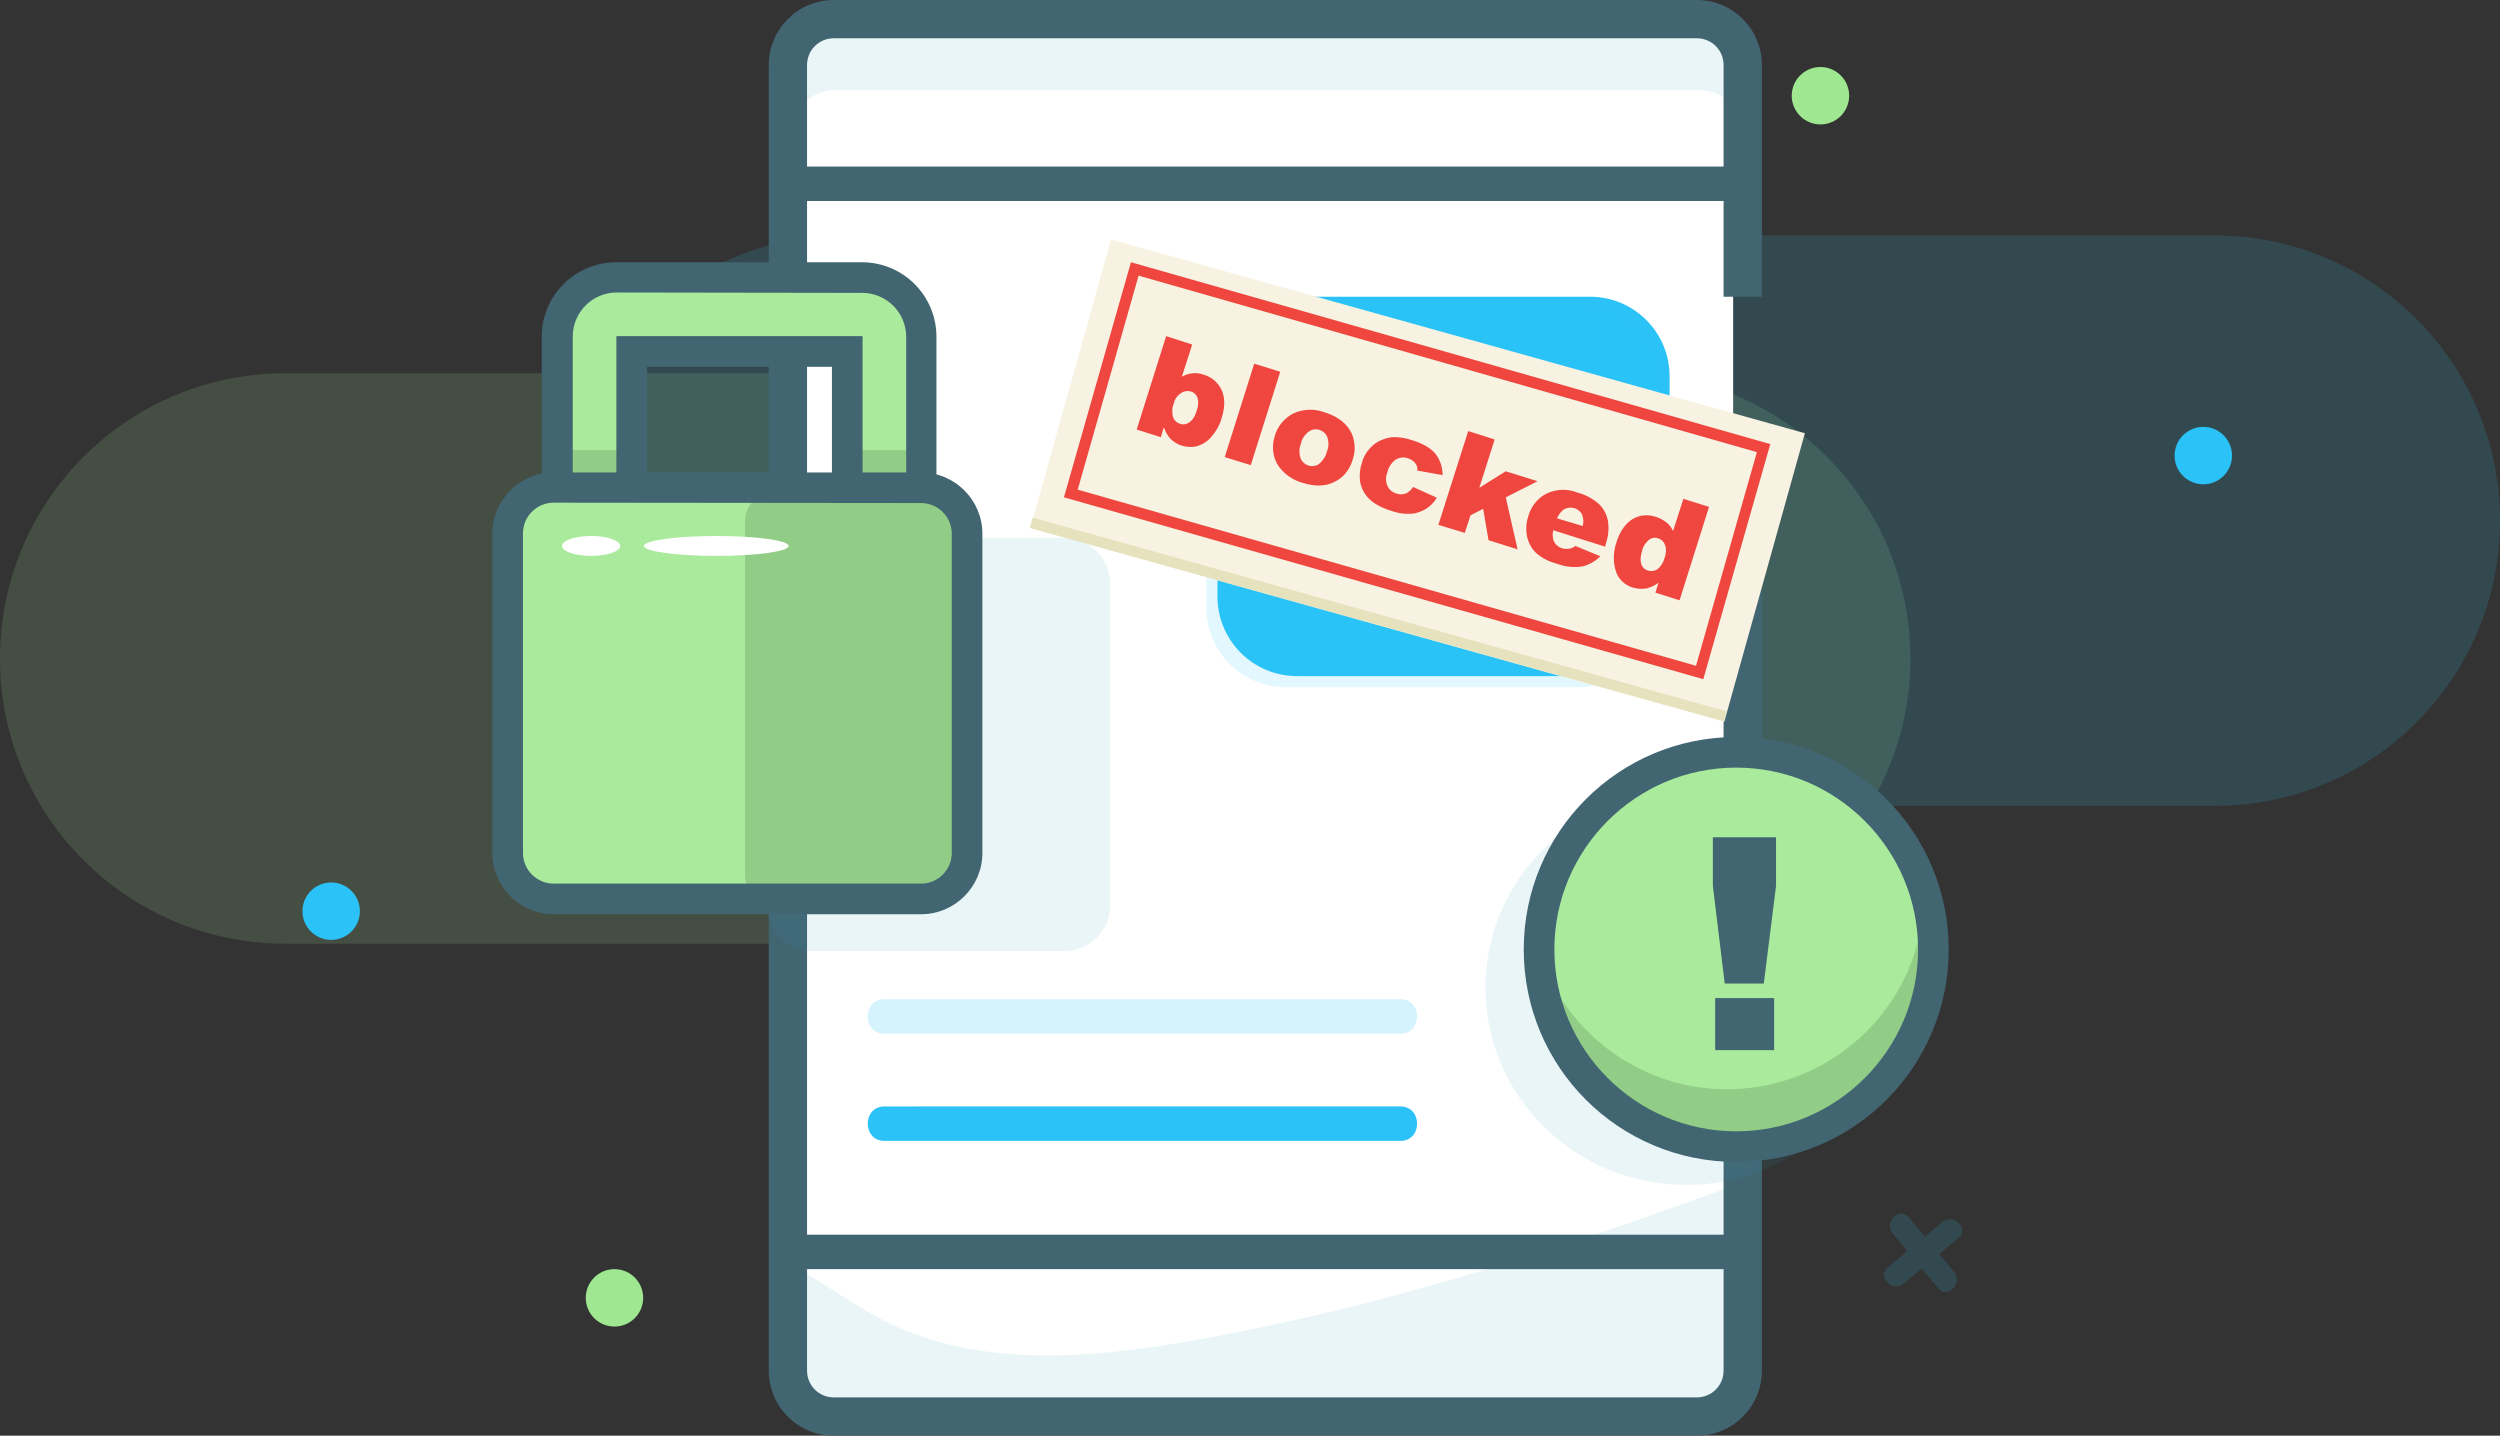 <?xml version="1.0" encoding="utf-8"?>
<!-- Generator: Adobe Illustrator 25.0.1, SVG Export Plug-In . SVG Version: 6.00 Build 0)  -->
<svg version="1.1" id="Layer_1" xmlns="http://www.w3.org/2000/svg" xmlns:xlink="http://www.w3.org/1999/xlink" x="0px" y="0px"
	 viewBox="0 0 653 375" style="enable-background:new 0 0 653 375;" xml:space="preserve">
<rect x="0" y="0" width="653" height="375" fill="#333333" stroke="none"/>
<style type="text/css">
	.st0{opacity:0.15;fill:#A9EA9C;enable-background:new    ;}
	.st1{opacity:0.15;fill:#32CAF8;enable-background:new    ;}
	.st2{fill:#2BC3F7;}
	.st3{fill:#9FE791;}
	.st4{fill:#FFFFFF;}
	.st5{opacity:0.1;fill:#2898B2;enable-background:new    ;}
	.st6{fill:#426572;}
	.st7{fill:#A9EA9C;}
	.st8{fill:#91CD86;}
	.st9{opacity:0.2;fill:#2BC3F7;enable-background:new    ;}
	.st10{opacity:0.15;}
	.st11{fill:#32CAF8;}
	.st12{opacity:0.13;fill:#2BC3F7;enable-background:new    ;}
	.st13{opacity:0.38;}
	.st14{fill:#F7F2E1;}
	.st15{fill:#E6E2BD;}
	.st16{fill:#EF473F;}
</style>
<g id="Layer_2_1_">
	<g id="Layer_1-2">
		<path class="st0" d="M74.5,97.5h350c41.1,0,74.5,33.3,74.5,74.5l0,0l0,0c0,41.1-33.3,74.5-74.5,74.5l0,0h-350
			C33.4,246.5,0,213.2,0,172l0,0l0,0C0,130.9,33.3,97.5,74.5,97.5L74.5,97.5z"/>
		<path class="st1" d="M220.5,61.5h358c41.1,0,74.5,33.3,74.5,74.5l0,0l0,0c0,41.1-33.3,74.5-74.5,74.5l0,0h-358
			c-41.1,0-74.5-33.3-74.5-74.5l0,0l0,0C146,94.9,179.3,61.5,220.5,61.5L220.5,61.5z"/>
		<circle class="st2" cx="86.5" cy="238" r="7.5"/>
		<circle class="st2" cx="575.5" cy="119" r="7.5"/>
		<circle class="st3" cx="160.5" cy="339" r="7.5"/>
		<circle class="st3" cx="475.5" cy="25" r="7.5"/>
		<path class="st4" d="M215.3,4.5h225.4c6.6,0,12,5.4,12,12v341c0,6.6-5.4,12-12,12H215.3c-6.6,0-12-5.4-12-12v-341
			C203.3,9.9,208.7,4.5,215.3,4.5z"/>
		<path class="st5" d="M455.7,308.6v48.9c0,6.6-5.4,12-12,12H218.3c-6.6,0-12-5.4-12-12v-27.4c8.5,4.7,16.5,10.8,25.1,15.1
			c24.3,12.1,53.2,9.7,79.9,5C360.8,341.5,408.6,326.1,455.7,308.6z"/>
		<path class="st5" d="M455.7,21.5v14c0-6.6-5.4-12-12-12H218.3c-6.6,0-12,5.4-12,12v-14c0-6.6,5.4-12,12-12h225.4
			C450.3,9.5,455.7,14.9,455.7,21.5z"/>
		<path class="st6" d="M443.2,375H217.8c-9.4,0-17-7.6-17-17V17c0-9.4,7.6-17,17-17h225.4c9.4,0,17,7.6,17,17v60.5h-10V17
			c0-3.9-3.1-7-7-7H217.8c-3.9,0-7,3.1-7,7v341c0,3.9,3.1,7,7,7h225.4c3.9,0,7-3.1,7-7V119.1h10V358
			C460.2,367.4,452.6,375,443.2,375z"/>
		<rect x="208" y="43.5" class="st6" width="245" height="9"/>
		<rect x="208" y="322.5" class="st6" width="245" height="9"/>
		<path class="st5" d="M212.2,140.5H278c6.6,0,12,5.4,12,12v83.9c0,6.6-5.4,12-12,12h-65.8c-6.6,0-12-5.4-12-12v-83.9
			C200.2,145.9,205.6,140.5,212.2,140.5z"/>
		<path class="st7" d="M225.1,188.4H161c-8.6,0-15.5-7-15.5-15.5V85.5c0-8.6,7-15.5,15.5-15.5h64.1c8.6,0,15.5,6.9,15.5,15.5v87.4
			C240.6,181.5,233.7,188.4,225.1,188.4z M164.9,169h56.3V89.4h-56.3V169z"/>
		<path class="st8" d="M240.8,117.6v59.2c0,8.6-7,15.5-15.5,15.5h-64.1c-8.6,0-15.5-7-15.5-15.5v-59.2h19.4v55.3h56.3v-55.3
			C221.4,117.6,240.8,117.6,240.8,117.6z"/>
		<path class="st6" d="M225.1,194.9H161c-10.8,0-19.5-8.7-19.5-19.5V88c0-10.8,8.7-19.5,19.5-19.5h64.1c10.8,0,19.5,8.7,19.5,19.5
			v87.4C244.6,186.1,235.9,194.8,225.1,194.9z M161.1,76.4c-6.4,0-11.5,5.2-11.5,11.5v87.4c0,6.4,5.2,11.5,11.5,11.5h64.1
			c6.4,0,11.5-5.2,11.5-11.5V88c0-6.4-5.2-11.5-11.5-11.5L161.1,76.4L161.1,76.4z M225.3,175.4H161V87.8h64.3V175.4z M169,167.4
			h48.3V95.8H169V167.4z"/>
		<path class="st7" d="M144.6,128.4h96c6.6,0,12,5.4,12,12v83.5c0,6.6-5.4,12-12,12h-96c-6.6,0-12-5.4-12-12v-83.5
			C132.6,133.8,138,128.4,144.6,128.4z"/>
		<path class="st8" d="M253.6,141.7v81.1c0,7.3-5.9,13.2-13.2,13.2h-38.2c-4.2,0-7.6-3.4-7.6-7.6v-92.2c0-4.2,3.4-7.6,7.6-7.7l0,0
			h38.2C247.7,128.5,253.6,134.5,253.6,141.7z"/>
		<path class="st6" d="M240.6,238.8h-96c-8.8,0-16-7.2-16-16v-83.4c0-8.8,7.2-16,16-16h96c8.8,0,16,7.2,16,16v83.4
			C256.6,231.6,249.4,238.8,240.6,238.8z M144.6,131.3c-4.4,0-8,3.6-8,8v83.5c0,4.4,3.6,8,8,8h96c4.4,0,8-3.6,8-8v-83.4
			c0-4.4-3.6-8-8-8L144.6,131.3z"/>
		<ellipse class="st4" cx="154.4" cy="142.6" rx="7.6" ry="2.6"/>
		<ellipse class="st4" cx="187.1" cy="142.6" rx="18.9" ry="2.6"/>
		<path class="st2" d="M338.8,77.5h76.5c11.5,0,20.8,9.3,20.8,20.8v57.5c0,11.5-9.3,20.8-20.8,20.8h-76.5
			c-11.5,0-20.8-9.3-20.8-20.8V98.2C318,86.8,327.3,77.5,338.8,77.5z"/>
		<path class="st2" d="M231,298h134.8c5.8,0,5.8-9,0-9H231C225.2,289,225.2,298,231,298z"/>
		<path class="st9" d="M231,270h134.8c5.8,0,5.8-9,0-9H231C225.2,261,225.2,270,231,270z"/>
		<ellipse class="st5" cx="440.5" cy="258" rx="52.5" ry="51.5"/>
		<circle class="st7" cx="453.5" cy="249" r="51.5"/>
		<path class="st8" d="M502.6,246c0,28.4-23.1,51.5-51.5,51.5s-51.5-23.1-51.5-51.5c0-2.2,0.1-4.3,0.4-6.5
			c3.6,28.2,29.4,48.2,57.6,44.6c23.3-3,41.7-21.3,44.6-44.6C502.5,241.7,502.6,243.8,502.6,246z"/>
		<path class="st6" d="M453.5,303.5c-30.7,0-55.5-24.8-55.5-55.5s24.8-55.5,55.5-55.5S509,217.3,509,248S484.2,303.5,453.5,303.5z
			 M453.5,200.5c-26.2,0-47.5,21.3-47.5,47.5s21.3,47.5,47.5,47.5S501,274.2,501,248S479.7,200.5,453.5,200.5L453.5,200.5z"/>
		<g class="st10">
			<path class="st11" d="M507.4,319.2L493.1,331c-3,2.5,1.3,6.7,4.2,4.2l14.2-11.8C514.6,321,510.3,316.8,507.4,319.2L507.4,319.2z"
				/>
			<path class="st11" d="M510.4,332.2L498.6,318c-2.5-3-6.7,1.3-4.2,4.2l11.8,14.2C508.6,339.5,512.8,335.2,510.4,332.2L510.4,332.2
				z"/>
		</g>
		<path class="st6" d="M447.4,218.7h16.5v12.7l-3.2,25.5h-10.2l-3.1-25.5L447.4,218.7L447.4,218.7z M448,260.7h15.4v13.6H448V260.7z
			"/>
		<path class="st12" d="M335.9,80.4h76.5c11.5,0,20.8,9.3,20.8,20.8v57.5c0,11.5-9.3,20.8-20.8,20.8h-76.5
			c-11.5,0-20.8-9.3-20.8-20.8v-57.5C315.2,89.7,324.5,80.4,335.9,80.4z"/>
	</g>
</g>
<g class="st13">
	<path class="st6" d="M303,88.9l6.8,2.2l-2.6,8.4c0.9-0.5,1.8-0.8,2.8-0.9s2,0.1,3,0.4c2.1,0.6,3.7,2,4.6,4s0.9,4.4,0,7.3
		c-0.5,1.8-1.4,3.4-2.6,4.8c-1,1.2-2.3,2-3.7,2.4c-1.4,0.4-2.8,0.3-4.1-0.1c-1.1-0.3-2.2-1-3-1.8c-0.8-0.9-1.4-1.9-1.7-3l-0.8,2.6
		l-6.3-2L303,88.9z M305,106.6c-0.5,1.1-0.5,2.4-0.2,3.6c0.3,0.8,1,1.5,1.8,1.7c0.8,0.3,1.7,0.1,2.4-0.4c1-0.8,1.6-1.9,1.9-3.1
		c0.4-1.1,0.5-2.3,0.1-3.4c-0.3-0.8-0.9-1.4-1.6-1.6c-0.9-0.3-1.8-0.2-2.6,0.3C305.9,104.4,305.2,105.4,305,106.6z"/>
	<path class="st6" d="M326,96.2l6.8,2.1l-7.7,24.4l-6.8-2.1L326,96.2z"/>
	<path class="st6" d="M331.3,115c0.7-2.5,2.5-4.6,4.8-5.8c2.6-1.2,5.5-1.3,8.2-0.3c3.5,1.1,5.9,3,7,5.6c1.9,4.7,0,10.2-4.5,12.6
		c-2.6,1.2-5.6,1.3-8.3,0.2c-2.5-0.7-4.7-2.2-6.2-4.3C330.8,120.7,330.4,117.7,331.3,115z M338.1,117.1c-0.5,1.2-0.5,2.5-0.1,3.8
		c0.7,1.7,2.6,2.5,4.3,1.8c0.2-0.1,0.4-0.2,0.5-0.3c1-0.8,1.8-2,2.1-3.3c0.5-1.2,0.5-2.5,0.1-3.7c-0.3-0.9-1.1-1.6-2-1.9
		s-2-0.2-2.8,0.4C339.2,114.7,338.4,115.9,338.1,117.1L338.1,117.1z"/>
	<path class="st6" d="M367.5,128.4l6.2,2.8c-0.7,1.2-1.7,2.2-2.8,2.9c-1.2,0.7-2.5,1.2-3.8,1.3c-1.7,0.1-3.4-0.1-5-0.7
		c-1.6-0.5-3.1-1.1-4.5-2c-1.1-0.7-2-1.6-2.7-2.7c-0.6-1-1.1-2.2-1.2-3.4c-0.1-1.5,0-3,0.5-4.4c0.4-1.6,1.2-3,2.4-4.2
		c0.7-0.8,1.6-1.4,2.6-1.8c0.9-0.4,1.9-0.7,2.9-0.8c1.8-0.1,3.6,0.2,5.3,0.8c2.9,0.9,4.9,2.1,6.1,3.6c1.2,1.6,1.8,3.5,1.8,5.5
		l-6.6-1.2c0-0.7-0.2-1.4-0.6-2c-1.3-1.4-3.3-1.8-5-0.9c-1.1,0.8-1.9,2-2.2,3.3c-0.5,1.2-0.5,2.5,0,3.6c0.4,1,1.3,1.7,2.3,2
		c0.8,0.3,1.7,0.3,2.5,0C366.4,129.8,367,129.2,367.5,128.4z"/>
	<path class="st6" d="M382,113.8l6.9,2.2l-4,12.6l6.9-4.3l8.3,2.6l-8.3,4.2l3.1,13.6l-7.6-2.4l-1.4-8.2l-3.3,1.7l-1.5,4.6l-6.9-2.2
		L382,113.8z"/>
	<path class="st6" d="M417.7,144l-13.6-4.3c-0.2,0.9-0.2,1.8,0.1,2.7c0.4,1,1.2,1.7,2.2,2c0.7,0.2,1.4,0.2,2,0.1
		c0.6-0.2,1.1-0.4,1.5-0.8l6.5,2.7c-1.3,1.3-3,2.2-4.9,2.6c-2.2,0.3-4.5,0-6.6-0.8c-1.9-0.5-3.7-1.4-5.2-2.7c-1.2-1.1-2-2.6-2.4-4.2
		c-0.4-1.8-0.3-3.7,0.3-5.5c0.7-2.5,2.4-4.7,4.8-5.9c2.6-1.2,5.5-1.3,8.1-0.3c2.1,0.5,4,1.6,5.6,3c1.2,1.2,2,2.7,2.3,4.4
		c0.3,2,0.1,4.1-0.6,6L417.7,144z M411.8,138.6c0.3-1,0.2-2.1-0.2-3.1c-1-1.7-3.1-2.2-4.8-1.2c-0.1,0-0.2,0.1-0.2,0.2
		c-0.7,0.6-1.2,1.3-1.5,2.1L411.8,138.6z"/>
	<path class="st6" d="M444.8,133.5l-7.7,24.4l-6.3-2l0.8-2.6c-0.9,0.7-2,1.2-3.1,1.5c-1.2,0.2-2.4,0.1-3.5-0.3
		c-2.2-0.6-4-2.3-4.6-4.5c-0.7-2.4-0.6-4.9,0.2-7.3c0.9-2.9,2.3-5,4.2-6.1c1.8-1.1,4.1-1.3,6.1-0.6c1,0.3,1.9,0.8,2.7,1.4
		c0.8,0.6,1.4,1.4,1.8,2.3l2.7-8.5L444.8,133.5z M433.2,146.9c0.4-1.1,0.5-2.3,0.1-3.4c-0.3-0.8-1-1.5-1.9-1.7
		c-0.8-0.3-1.6-0.1-2.3,0.4c-0.9,0.8-1.6,1.8-1.8,3c-0.4,1.1-0.5,2.3-0.2,3.4c0.3,0.8,0.9,1.4,1.7,1.6c0.8,0.3,1.8,0.2,2.5-0.3
		C432.2,149.2,432.9,148.1,433.2,146.9L433.2,146.9z"/>
</g>
<rect x="331" y="31.3" transform="matrix(0.269 -0.963 0.963 0.269 149.958 448.27)" class="st14" width="78.3" height="188.2"/>
<polyline class="st15" points="450.3,188.4 269,137.9 269.7,135.2 446.3,184.5 451,185.8 "/>
<path class="st16" d="M304.6,87.8l6.8,2.2l-2.7,8.4c0.9-0.5,1.8-0.8,2.8-0.9s2,0,3,0.4c2.1,0.6,3.7,2.1,4.6,4c0.9,2,0.9,4.4,0,7.3
	c-0.5,1.8-1.4,3.4-2.6,4.8c-1,1.2-2.2,2-3.7,2.5c-1.4,0.4-2.8,0.3-4.1-0.1c-1.1-0.3-2.2-1-3-1.8c-0.8-0.9-1.3-1.9-1.7-3l-0.8,2.6
	l-6.3-2L304.6,87.8z M306.6,105.4c-0.5,1.1-0.5,2.4-0.2,3.6c0.3,0.8,1,1.5,1.9,1.7c0.8,0.3,1.7,0.1,2.4-0.4c1-0.8,1.6-1.9,1.9-3.1
	c0.4-1.1,0.5-2.2,0.2-3.3c-0.3-0.8-0.9-1.4-1.6-1.6c-0.9-0.3-1.8-0.2-2.6,0.3C307.5,103.3,306.8,104.3,306.6,105.4z"/>
<path class="st16" d="M327.6,95l6.8,2.1l-7.7,24.4l-6.8-2.1L327.6,95z"/>
<path class="st16" d="M333,113.8c0.7-2.5,2.5-4.6,4.8-5.8c2.6-1.2,5.5-1.3,8.2-0.3c3.5,1.1,5.9,3,7.1,5.6c0.9,2.2,1,4.6,0.2,6.8
	c-0.7,2.5-2.4,4.7-4.8,5.8c-2.4,1.2-5.1,1.2-8.3,0.2c-2.5-0.7-4.7-2.2-6.2-4.3C332.4,119.5,332.1,116.5,333,113.8z M339.8,115.9
	c-0.5,1.2-0.5,2.5-0.1,3.8c0.7,1.7,2.6,2.5,4.3,1.8c0.2-0.1,0.4-0.2,0.5-0.3c1-0.8,1.8-2,2.1-3.3c0.5-1.2,0.5-2.5,0.1-3.7
	c-0.3-0.9-1.1-1.6-2-1.9s-2-0.2-2.8,0.4C340.8,113.5,340,114.7,339.8,115.9L339.8,115.9z"/>
<path class="st16" d="M369.1,127.2l6.2,2.8c-0.7,1.2-1.7,2.2-2.8,2.9c-1.2,0.7-2.5,1.2-3.8,1.3c-1.7,0.1-3.4-0.1-5.1-0.7
	c-1.6-0.5-3.1-1.1-4.5-2c-1.1-0.7-2-1.6-2.7-2.7c-0.6-1-1.1-2.2-1.2-3.4c-0.1-1.5,0-3,0.5-4.4c0.4-1.6,1.2-3,2.4-4.2
	c0.8-0.8,1.6-1.4,2.6-1.8c0.9-0.4,1.9-0.7,2.9-0.8c1.8-0.1,3.6,0.2,5.3,0.8c2.9,0.9,4.9,2.1,6.1,3.6c1.2,1.6,1.8,3.5,1.8,5.5
	l-6.6-1.2c0.1-0.7-0.1-1.4-0.6-2s-1.2-1-1.9-1.2c-1-0.4-2.2-0.2-3.1,0.3c-1.1,0.8-1.9,2-2.2,3.3c-0.5,1.2-0.5,2.5,0,3.6
	c0.4,1,1.3,1.7,2.3,2c0.8,0.3,1.7,0.3,2.5,0C367.9,128.6,368.6,128,369.1,127.2z"/>
<path class="st16" d="M383.5,112.6l6.9,2.2l-4,12.6l6.9-4.3l8.3,2.6l-8.3,4.2l3.1,13.6l-7.6-2.4l-1.4-8.2l-3.3,1.7l-1.5,4.6
	l-6.9-2.1L383.5,112.6z"/>
<path class="st16" d="M419.3,142.8l-13.6-4.3c-0.2,0.9-0.2,1.8,0.1,2.7c0.4,1,1.2,1.7,2.2,2c0.7,0.2,1.4,0.2,2,0.1
	c0.6-0.1,1.1-0.4,1.5-0.7l6.5,2.7c-1.3,1.3-3,2.3-4.9,2.7c-2.2,0.3-4.5,0-6.6-0.8c-1.9-0.5-3.7-1.4-5.2-2.7c-1.2-1.1-2-2.6-2.4-4.2
	c-0.4-1.8-0.3-3.7,0.3-5.5c0.7-2.5,2.4-4.7,4.8-5.9c2.6-1.2,5.5-1.3,8.1-0.2c2.1,0.5,4,1.6,5.6,3c1.2,1.2,2,2.7,2.3,4.4
	c0.3,2,0.1,4.1-0.6,6L419.3,142.8z M413.4,137.4c0.3-1,0.2-2.1-0.2-3.1c-1-1.7-3.1-2.2-4.8-1.2c-0.1,0-0.2,0.1-0.2,0.2
	c-0.7,0.6-1.2,1.3-1.5,2.1L413.4,137.4z"/>
<path class="st16" d="M446.4,132.4l-7.7,24.4l-6.3-2l0.8-2.6c-0.9,0.7-2,1.2-3.1,1.5c-1.2,0.2-2.4,0.1-3.5-0.2
	c-2.2-0.6-4-2.3-4.6-4.5c-0.7-2.4-0.6-4.9,0.2-7.3c0.9-2.9,2.3-4.9,4.2-6.1c1.8-1.1,4.1-1.3,6.1-0.6c1,0.3,1.9,0.8,2.7,1.4
	c0.8,0.6,1.4,1.4,1.8,2.3l2.7-8.4L446.4,132.4z M434.8,145.7c0.4-1.1,0.5-2.3,0.1-3.4c-0.3-0.8-1-1.5-1.9-1.7
	c-0.8-0.3-1.6-0.1-2.3,0.4c-0.9,0.8-1.6,1.8-1.8,3c-0.4,1.1-0.5,2.3-0.2,3.4c0.3,0.8,0.9,1.4,1.7,1.6c0.8,0.3,1.7,0.2,2.5-0.3
	C433.8,148,434.5,146.9,434.8,145.7L434.8,145.7z"/>
<path class="st16" d="M277.9,129.9l17.5-61.4L462.4,116l-17.5,61.4L277.9,129.9z M297.4,72l-15.9,55.9l161.5,46l15.9-55.8L297.4,72z
	"/>
</svg>

